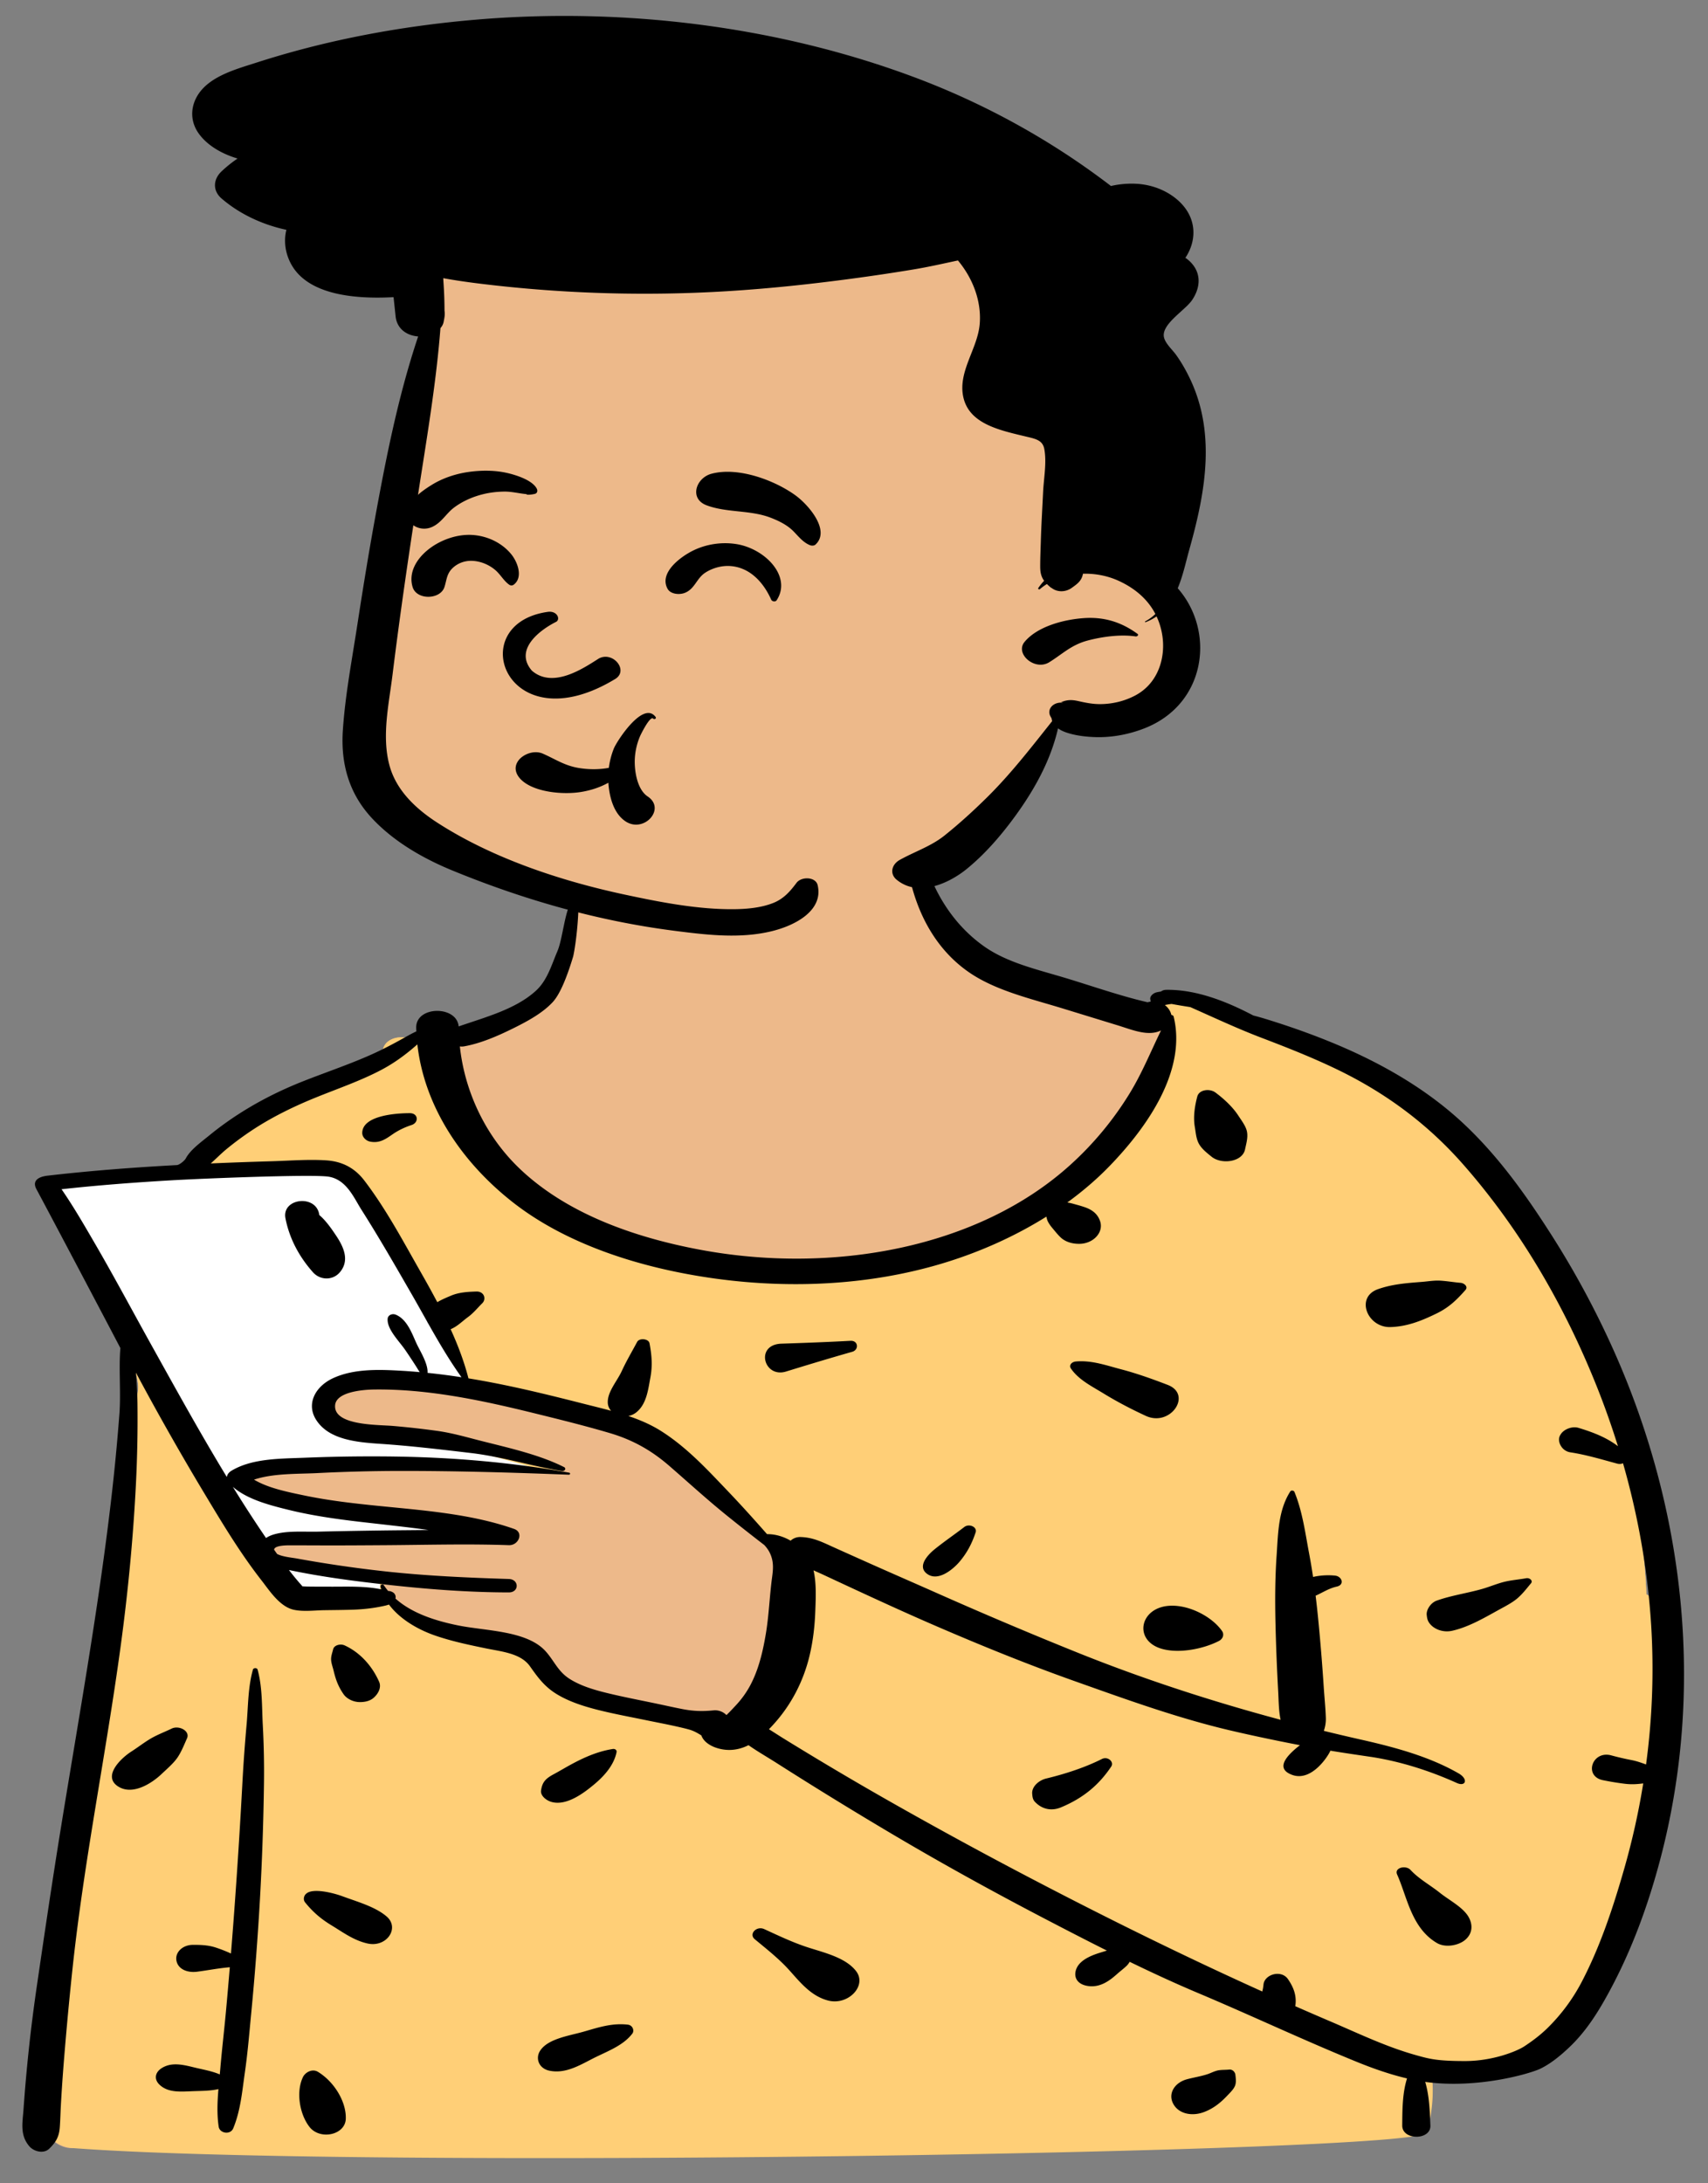 <svg width="392" height="501" fill="none" xmlns="http://www.w3.org/2000/svg"><rect width="100%" height="100%" fill="#808080" stroke="none"/><path fill-rule="evenodd" clip-rule="evenodd" d="M31.186 320.946c1.605-3.63-.738-7.251-2.038-10.763-4.617-12.18 8.012-42.9 16.845-43.349 3.23-6.887 11.85-9.744 18.636-13.71 7.7-3.96 15.19-8.509 23.198-11.981.445-3.28 5.272-4.093 8.224-1.747 8.108-4.156 17.83-3.384 26.521-6.107 6.603-8.796 7.099-18.045 8.847-26.53.762-3.699-.047-7.268 3.02-10.566 10.303-11.942 51.015-17.119 66.025-10.043 8.08-4.152 8.274 3.368 9.558 8.01 1.426 2.322 2.198 4.952 1.959 7.723 3.825 6.584 7.069 14.819 15.107 19.736 10.201 6.239 25.894 8.611 35.839 11.67 1.487-1.179 2.458-2.621 2.913-4.326 15.413 2.761 30.372 7.615 43.285 15.194 14.672 3.536 25.004 13.369 32.476 23.912.823 1.112 1.017 2.245.777 3.286 22.976 27.753 33.942 60.979 35.482 94.537 14.775 7.307-7.023 72.95-12.097 86.578l-.015-.005c-3.292 4.802-7.03 18.507-15.269 17.447-5.651 5.265-14.658 4.23-22.327 4.635 1.249 3.948.635 8.466-.851 12.367-1.759 4.645-10.387 4.802-11.611-.261-76.373 12.227-154.735 2.471-231.966 4.306-22.33.131-44.658.7-66.934 2.011-3.137.184-6.317-2.457-6.104-5.03 4.79-41.989 9.287-97.226 14.643-138.804 1.27-9.482 2.275-19.068 5.857-28.19z" fill="#EDB98A"/><path fill-rule="evenodd" clip-rule="evenodd" d="M265.84 228.963a8.175 8.175 0 01-.08.279l.292.546c1.85 3.517 2.775 6.429 2.775 8.736 0 5.259-28.407 57.306-91.428 52.523-42.014-3.188-67.623-18.917-76.827-47.186l-.539-6.108a27.413 27.413 0 00-3.982 1.643c-2.951-2.346-7.779-1.533-8.224 1.747-8.008 3.472-15.498 8.021-23.198 11.981l-.47.272c-6.708 3.828-15.01 6.709-18.166 13.438l-1.264.066c-8.434.456-20.198 31.103-15.58 43.283 1.299 3.512 3.642 7.133 2.037 10.763-3.582 9.122-4.587 18.708-5.857 28.19-5.356 41.578-9.853 96.815-14.643 138.804-.213 2.573 2.974 4.794 6.104 5.03 64.809 4.898 308.752 1.114 310.511-3.53 1.486-3.902 2.1-10.945.851-14.893 7.669-.405 16.676.63 22.327-4.635 8.239 1.06 11.977-12.645 15.269-17.447l.015.005c5.074-13.628 26.872-79.271 12.097-86.578-1.54-33.558-12.506-66.783-35.482-94.537.23-.998.062-2.08-.677-3.147l-.1-.139c-7.472-10.543-17.804-20.376-32.476-23.912-12.913-7.579-27.872-12.433-43.285-15.194zM79.196 316.826c3.298-2.108 29.213 2.108 48.045 5.897 12.555 2.525 21.3 5.94 26.237 10.245l22.099 19.988 5.592 2.979c0 6.222-.431 12.766-1.293 19.631-.863 6.865-4.665 14.13-11.405 21.794-19.862-4.497-31.739-7.049-35.63-7.656-5.836-.91-10.459-8.806-13.202-11.52-2.744-2.715-13.264-3.017-21.28-5.108-5.344-1.394-9.061-4.955-11.15-10.682-11.681-2.078-19.403-3.463-23.165-4.157-3.763-.693-3.763-2.454 0-5.281l43.744-1.262c-17.46-3.074-28.06-4.823-31.799-5.247-5.61-.635-20.679-4.49-20.679-7.477 0-2.928 22.94-2.875 35.168-2.871h.984c8.028.013 20.826.633 38.394 1.86l-10.217-4.033c-23.053-3.678-36.116-5.517-39.19-5.517-3.074 0-5.252-1.896-6.533-5.686 1.321-2.526 3.081-4.492 5.28-5.897z" fill="#FFCF77"/><path fill-rule="evenodd" clip-rule="evenodd" d="M107.497 317.525l-22.448-41.9c-2.261-4.746-5.312-7.119-9.151-7.119-3.84 0-23.168.449-57.985 1.348-7.125.749-9.538 2.673-7.237 5.771 2.3 3.099 20.557 33.478 54.768 91.138h21.764v-4.369l-24.23-5.583c-2.94-2.57-2.118-3.855 2.466-3.855s20.21-.421 46.88-1.262l-38.145-4.612-18.869-5.98 2.776-3.143 16.093-1.895 52.41 1.895-14.265-3.975-31.875-5.575c-4.18-2.426-6.27-4.828-6.27-7.206 0-2.379 5.598-4.026 16.795-4.94l16.523 1.262z" fill="#fff"/><path fill-rule="evenodd" clip-rule="evenodd" d="M208.762 188.742c-.219-.493-1.112-.427-1.129.126-.351 11.806 3.215 26.233 14.68 34.207 5.885 4.094 13.665 5.968 20.81 8.12l.806.245 12.624 3.875c3.348 1.028 6.96 2.609 9.917 1.157-2.393 4.891-4.402 9.916-7.317 14.629a74.665 74.665 0 01-13.383 16.117c-21.269 19.342-54.929 25.242-85.136 19.574-15.554-2.918-30.69-8.449-41.302-18.537-8.065-7.668-12.699-17.959-13.79-28.11.319.042.653.04.997-.022 3.822-.687 7.68-2.375 11.043-4.031l.324-.16c3.236-1.605 6.609-3.445 8.931-5.939 1.537-1.651 3.113-5.169 4.727-10.555.659-3.037 1.277-9.086 1.172-12.155-.01-.289-1.569-.46-1.736-.159-1.44 2.605-1.906 8.33-3.018 11.042l-.225.541c-1.187 2.832-2.206 6.28-4.668 8.57-4.622 4.299-11.596 6.119-17.821 8.275-.447-4.859-9.864-4.746-9.745.321.007.275.022.549.033.823-.742.336-1.457.721-2.124 1.092l-.652.365c-2.466 1.382-4.95 2.695-7.576 3.868-5.083 2.27-10.464 4.07-15.672 6.131-5.27 2.085-10.197 4.57-14.798 7.543a73.781 73.781 0 00-6.198 4.463l-.533.434c-1.871 1.535-4.305 3.252-5.371 5.269-.235.445-1.412 1.48-2.05 1.514-9.896.535-19.77 1.29-29.604 2.421-2.545.293-3.552 1.375-2.61 3.123 3.233 6.009 15.893 30.006 19.26 36.446-.394 4.732.137 10.302-.217 15.034a487.408 487.408 0 01-2.01 20.697c-2.912 24.635-7.325 49.15-11.312 73.678-1.996 12.275-3.816 24.568-5.612 36.864a373.896 373.896 0 00-2.937 26.48l-.17 2.309c-.234 2.906-.775 5.68 1.407 8.174.99 1.132 3.25 1.769 4.55.484 1.635-1.616 2.243-2.823 2.4-4.945.119-1.625.147-3.257.237-4.883.194-3.525.438-7.048.724-10.57a813.43 813.43 0 011.976-21.104c2.644-24.642 7.669-49.098 11.012-73.68 1.686-12.392 2.883-24.808 3.517-37.268a296.83 296.83 0 00.357-18.674 97.304 97.304 0 00-.355-6.952 635.585 635.585 0 0015.78 27.827l1.305 2.17c3.489 5.791 7.072 11.605 11.265 17.065l.72.93c1.7 2.218 4.02 5.715 7.118 6.415 2.157.488 4.794.144 7.007.109 2.195-.034 4.393-.042 6.587-.115 2.461-.082 4.81-.348 7.188-.877a9.387 9.387 0 001.11-.303c2.396 3.231 6.467 5.692 10.63 7.126 3.334 1.148 6.829 1.936 10.329 2.664l1.236.256c3.752.77 8.045 1.136 10.162 4.123l.491.692c1.574 2.203 3.084 4.138 5.688 5.717 2.803 1.701 6.124 2.77 9.433 3.602 3.387.852 6.854 1.504 10.293 2.203l.937.192c2.271.468 4.562.898 6.819 1.408.963.217 1.943.441 2.888.708 1.106.314 1.91.803 2.783 1.335.784 2.258 4.137 3.484 6.894 3.327 1.448-.083 2.746-.488 3.928-1.081 2.063 1.447 4.334 2.743 6.436 4.083a950.36 950.36 0 0027.416 16.833c11.074 6.536 22.388 12.772 33.896 18.778 4.798 2.504 9.628 5.004 14.506 7.444l-.52.159-1.033.321c-2.441.751-5.16 1.964-5.633 4.311-.375 1.861.887 3.143 3.116 3.371 2.65.269 4.713-1.274 6.363-2.746.728-.65 1.543-1.253 2.241-1.922.284-.273.503-.588.695-.918 4.814 2.337 9.679 4.596 14.621 6.709l1.237.525c12.255 5.164 24.184 10.822 36.544 15.839 3.224 1.309 7.154 2.725 11.252 3.691-1.087 3.473-1.071 7.286-1.098 10.81-.026 3.435 6.598 3.419 6.458 0l-.067-1.651c-.121-2.776-.318-5.657-1.117-8.359 12.072 1.65 24.132-1.935 26.378-3.012 2.478-1.188 4.728-3.088 6.6-4.851 4.007-3.774 6.787-8.297 9.254-12.848 5.283-9.745 9.027-20.162 11.764-30.58 10.09-38.409 5.75-79.518-10.636-116.337a204.107 204.107 0 00-14.466-26.866l-.688-1.072c-5.527-8.575-11.669-17.117-19.472-24.413-8.127-7.601-18.153-13.511-29.069-18.099-5.327-2.239-10.808-4.18-16.411-5.899-.9-.277-1.806-.525-2.714-.761-5.838-3.067-12.924-6.001-20.012-5.886-.481.007-.871.158-1.162.385-.342.049-.684.109-1.026.191-.755.18-1.553.862-1.445 1.563l.037.233c.02.114.045.224.088.332-.253.031-.502.08-.745.149-6.782-1.578-13.454-3.992-20.072-5.939l-1.507-.438c-5.543-1.601-11.229-3.17-15.776-6.337-4.523-3.152-7.924-7.233-10.383-11.646-3.03-5.437-4.386-11.326-6.874-16.907zM72.987 475.475c-1.343-.823-2.93.132-3.433 1.151-1.65 3.343-.835 8.539 1.49 11.496 2.41 3.063 8.177 1.854 8.317-1.857.145-3.869-2.584-8.465-6.374-10.79zm-13.87-92.329c-.12-.435-.94-.431-1.062 0-1.118 3.923-1.092 8.149-1.42 12.171l-.038.446a377.042 377.042 0 00-.961 13.329 1463.19 1463.19 0 01-1.638 26.223 1230.11 1230.11 0 01-.99 12.994 33.894 33.894 0 00-3.413-1.343c-1.763-.587-3.48-.654-5.374-.638-2.307.019-4.044 1.691-3.738 3.554.333 2.028 2.5 2.897 4.75 2.607 2.492-.321 4.995-.819 7.511-1.025-.28 3.348-.57 6.695-.877 10.041-.407 4.429-.937 8.853-1.31 13.284-.036.423-.074.846-.114 1.271-1.5-.643-3.093-.972-4.9-1.378l-.469-.108c-2.622-.621-5.427-1.479-7.854-.026-1.63.977-1.957 2.584-.605 3.873 2.048 1.954 5.08 1.575 7.91 1.476l1.523-.046c1.435-.047 2.759-.122 4.085-.421-.244 2.887-.372 5.784.058 8.629.232 1.537 2.688 1.941 3.338.372 1.698-4.099 2.05-8.519 2.67-12.812.581-4.009.934-8.048 1.314-12.076l.115-1.208a667.016 667.016 0 002.038-26.604c.5-8.877.8-17.753.92-26.639a199.14 199.14 0 00-.218-12.119l-.061-1.21c-.22-4.149-.067-8.552-1.19-12.617zm224.415 92.983c-.065-.567-.616-1.272-1.436-1.184-.755.081-1.533.043-2.281.145-.986.135-1.779.615-2.697.917-1.49.491-3.115.745-4.645 1.147-2.87.755-4.433 3.244-3.245 5.569 1.25 2.444 4.39 2.998 7.103 1.973 2.139-.808 3.733-2.1 5.171-3.596l.408-.426c.62-.642 1.323-1.359 1.583-2.137.253-.759.128-1.637.039-2.408zM144.111 464.64c-3.574-.415-6.627.592-9.934 1.541l-.269.077c-3.366.957-8.277 1.62-10.003 4.459-1.04 1.712-.232 3.986 2.217 4.492 3.88.802 7.358-1.534 10.565-3.107l.169-.082c3.096-1.495 6.291-2.751 8.268-5.329.528-.687.07-1.925-1.013-2.051zm124.775-234.242c1.432.265 2.864.498 4.295.723 5.441 2.403 10.723 4.897 16.341 7.039 5.961 2.272 11.9 4.618 17.562 7.367 11.44 5.553 20.87 12.773 28.662 21.623 13.46 15.287 23.473 32.917 30.638 50.805a185.888 185.888 0 014.946 13.93c-2.577-1.964-5.627-3.171-9.049-4.205-1.45-.439-3.254.303-3.989 1.337-.331.465-.517.925-.483 1.47.076 1.202 1.026 2.569 2.594 2.807 3.655.555 7.209 1.636 10.733 2.587.535.144.994.09 1.36-.08 3.499 12.212 5.688 24.676 6.463 37.215a163.672 163.672 0 01-1.175 31.915c-1.097-.406-2.169-.787-3.371-1.017a63.982 63.982 0 01-4.614-1.073c-4.389-1.187-6.391 4.784-1.905 5.694 1.669.339 3.349.62 5.05.826 1.483.179 2.794.1 4.192-.088a168.661 168.661 0 01-4.384 19.652l-.41 1.416c-2.414 8.267-5.226 16.61-9.294 24.422a42.265 42.265 0 01-7.899 10.667c-1.603 1.571-3.382 2.918-5.321 4.194-1.615 1.063-7.104 3.367-13.605 3.367s-8.261-.507-11.541-1.438c-6.487-1.839-12.645-4.776-18.728-7.392l-.63-.27a822.35 822.35 0 01-8.042-3.484c.338-2.245-.253-4.131-1.673-6.205-1.534-2.243-5.337-1.126-5.62 1.168l-.009.088a10.07 10.07 0 01-.278 1.57c-17.871-8.066-35.362-16.698-52.575-25.692a1064.738 1064.738 0 01-32.868-17.903 761.65 761.65 0 01-16.064-9.382 839.812 839.812 0 01-8.296-5.049c-1.147-.707-2.272-1.449-3.421-2.16.28-.288.552-.575.815-.86 4.291-4.629 7.075-10.147 8.462-15.84.838-3.435 1.242-7.001 1.365-10.503l.055-1.523c.084-2.566.106-5.251-.467-7.737.781.354 1.578.7 2.374 1.072 2.853 1.332 5.709 2.661 8.569 3.983 5.728 2.648 11.473 5.265 17.291 7.777 10.392 4.486 20.886 8.754 31.663 12.579l5.244 1.862c9.102 3.226 18.277 6.394 27.74 8.792 5.337 1.352 13.34 3.026 18.754 4.058-4.349 3.377-4.95 5.647-1.802 6.809 4.722 1.743 8.634-4.942 8.789-5.548 1.663.287 4.868.777 9.616 1.47 6.768 1.076 13.33 3.207 19.38 5.935 2.103.948 2.689-.894.461-2.177-6.516-3.754-14.116-5.878-21.957-7.66l-.385-.087a489.17 489.17 0 01-8.614-2.028c.315-.939.497-1.914.46-2.988-.08-2.395-.337-4.797-.491-7.19a470.801 470.801 0 00-1.222-15.039 217.293 217.293 0 00-.632-5.802c1.536-.679 2.862-1.58 4.575-2.023l.289-.07c1.833-.407 1.214-2.353-.414-2.519a15.903 15.903 0 00-4.395.176c-.225.04-.438.085-.641.136a137.493 137.493 0 00-.9-5.356c-.89-4.696-1.52-9.644-3.373-14.156-.137-.334-.739-.453-.962-.103-2.696 4.225-2.79 9.409-3.093 14.114l-.038.562c-.358 5.134-.378 10.318-.263 15.458.119 5.298.339 10.582.627 15.875.116 2.131.112 4.342.552 6.381-16.04-4.297-31.797-9.441-46.9-15.531a993.106 993.106 0 01-31.657-13.399c-5.231-2.322-10.488-4.607-15.714-6.938a2698.12 2698.12 0 01-5.489-2.457l-2.743-1.233c-2.567-1.154-4.709-2.303-7.699-2.383a3.212 3.212 0 00-2.258.84c-1.607-.939-3.463-1.515-5.412-1.502-2.934-3.339-5.912-6.651-9.009-9.89l-2.288-2.399c-3.96-4.138-8.155-8.339-13.204-11.489-2.254-1.405-4.733-2.459-7.318-3.331a4.188 4.188 0 001.734-.774c2.469-1.887 2.809-5.391 3.311-8.024.52-2.73.319-5.173-.195-7.895-.199-1.057-2.325-1.277-2.844-.306-1.093 2.048-2.251 4.011-3.246 6.082l-.293.625c-1.068 2.331-3.343 4.784-3.193 7.313.041.693.323 1.297.758 1.783-2.17-.594-4.371-1.123-6.538-1.675-6.822-1.737-13.669-3.425-20.622-4.773a197.62 197.62 0 00-5.579-.997c-.978-3.828-2.404-7.585-4.085-11.275 1.592-.672 2.622-1.798 3.993-2.801 1.283-.938 2.164-2.081 3.259-3.158.996-.98.436-2.751-1.354-2.694l-.507.018c-1.855.071-3.652.229-5.334.942l-.599.255c-.822.351-1.722.754-2.523 1.23a229.927 229.927 0 00-3.237-5.9l-1.429-2.518c-3.704-6.553-7.397-13.356-12.047-19.458-2.068-2.713-4.819-4.407-8.767-4.669-4.067-.27-8.294.078-12.366.198-4.72.14-9.44.305-14.155.509 1.208-1.043 2.312-2.205 3.526-3.206a70.43 70.43 0 016.382-4.689c4.43-2.879 9.3-5.252 14.358-7.294 5.06-2.044 10.267-3.825 15.017-6.349 3.005-1.598 5.692-3.608 8.143-5.782 1.542 13.715 9.579 26.457 21.653 36.031 12.541 9.943 29.872 15.405 46.825 17.729 17.292 2.37 35.34 1.5 51.882-3.453 8.53-2.554 16.71-6.203 24.006-10.78.08.398.176.792.366 1.162.254.497.565.92.922 1.357l.636.766c.401.482.81.96 1.265 1.407 1.102 1.082 2.665 1.555 4.347 1.55 3.223-.008 5.663-2.612 4.795-5.187-.544-1.618-1.71-2.592-3.531-3.225a29.51 29.51 0 00-1.751-.533l-.443-.124c-.596-.168-1.187-.328-1.8-.421 3.454-2.513 6.659-5.245 9.529-8.193 9.003-9.247 17.882-22.197 14.872-34.477-.052-.21-.282-.343-.53-.377-.175-.862-.732-1.695-1.494-2.256.513-.111 1.03-.197 1.55-.256zm-93.478 212.316c-1.783-.817-3.625 1.125-2.176 2.324l2.163 1.783c2.008 1.663 3.962 3.343 5.68 5.238l.416.463c2.32 2.6 4.794 5.614 8.595 6.586 4.597 1.175 9.015-3.44 6.353-6.811-2.326-2.945-6.804-4.057-10.665-5.275-3.653-1.152-6.952-2.743-10.366-4.308zm148.309-13.594c-1.048-1.13-3.779-.535-3.064 1.064 2.325 5.192 3.272 12.273 9.142 15.723 1.894 1.112 4.868.601 6.428-.684 1.771-1.46 1.842-3.516.829-5.297-1.236-2.172-4.275-3.748-6.406-5.403l-.191-.15c-2.292-1.835-4.771-3.131-6.738-5.253zm-245.336 5.976c-1.87-.664-6.743-1.956-8.187-.427a.926.926 0 00-.171.184c-.354.508-.407 1.223 0 1.726 1.682 2.084 3.435 3.64 5.827 5.123l.269.164c2.605 1.578 5.051 3.431 8.225 4.143 4.399.987 7.47-3.552 4.382-6.202-2.49-2.135-6.289-3.243-9.586-4.434l-.76-.277zm176.644-29.67c.736-1.095-.767-2.44-2.129-1.754-3.884 1.956-8.408 3.423-12.771 4.478-1.765.426-3.358 1.901-3.227 3.492l.021.241c.052.562.146 1.121.579 1.588 1.52 1.637 3.693 2.268 6.014 1.299 5.173-2.16 8.714-5.175 11.513-9.344zm-113.518-3.318c.095-.461-.314-.817-.883-.728-3.282.513-6.314 1.819-9.132 3.321-1.512.805-2.97 1.69-4.478 2.503-1.863 1.004-2.561 1.834-2.836 3.677-.182 1.216 1.197 2.327 2.461 2.663 3.445.916 7.392-2.088 9.726-4.04l.105-.088c2.443-2.052 4.458-4.479 5.037-7.308zm-98.582-3.188c.748-1.665-1.83-3.046-3.516-2.228-1.588.77-3.31 1.408-4.809 2.29-1.376.811-2.631 1.772-3.951 2.651l-.652.426c-2.421 1.603-6.417 5.569-2.956 7.87 3.295 2.19 7.662-.607 9.873-2.651l.155-.145c1.272-1.211 2.84-2.526 3.763-3.941.869-1.331 1.458-2.859 2.093-4.272zm32.487-128.884c4.125.66 5.807 4.857 7.545 7.592 4.1 6.456 7.871 13.03 11.659 19.612 1.165 2.025 2.3 4.065 3.446 6.102.07.159.16.316.266.472 2.347 4.163 4.763 8.299 7.588 12.251a153.749 153.749 0 00-7.792-1.006c.132-2.024-1.55-4.732-2.382-6.436l-.069-.143c-1.037-2.184-2.124-5.623-4.794-6.756-.89-.377-1.841.096-1.91.903-.202 2.403 2.65 5.153 4.044 7.193a145.157 145.157 0 012.466 3.726c.3.469.551.929.86 1.343-1.346-.12-2.693-.227-4.043-.305l-.88-.05c-5.006-.272-10.323-.349-14.846 1.685-4.196 1.887-6.341 5.915-4.036 9.582 2.872 4.569 9.197 5.175 14.759 5.545 6.946.462 13.909 1.296 20.806 2.109 7.135.841 13.853 3.008 20.881 4.122.654.104 1.061-.601.461-.902-5.544-2.781-12.283-4.311-18.482-5.87l-.501-.126c-3.362-.851-6.648-1.823-10.126-2.306a193.038 193.038 0 00-10.178-1.137l-.331-.025c-3.75-.259-13.315-.17-12.91-4.745.267-3.027 6.24-3.55 8.965-3.586 12.5-.165 25.088 2.568 36.967 5.498l2.652.655c4.864 1.206 9.734 2.447 14.507 3.86 5.408 1.602 9.669 4.1 13.608 7.518 4.368 3.791 8.598 7.667 13.129 11.33a477.925 477.925 0 008.666 6.826c.659.703 1.186 1.468 1.551 2.46.617 1.675.475 3.233.242 4.954-.587 4.347-.717 8.739-1.453 13.073-.682 4.014-1.636 8.176-3.659 11.9a21.6 21.6 0 01-3.031 4.219l-.958 1.026c-.418.446-.885.934-1.376 1.393a3.648 3.648 0 00-2.972-1.077c-2.574.25-4.597.19-7.121-.297-1.954-.377-3.893-.819-5.838-1.227-3.82-.803-7.675-1.534-11.456-2.456l-.65-.161c-2.817-.712-5.635-1.604-7.98-3.103-2.725-1.742-3.563-4.255-5.581-6.428-4.31-4.64-13.622-4.543-19.927-5.814-5.359-1.079-10.515-2.783-14.223-5.987l-.217-.191c.165-.572-.102-1.217-.746-1.513l-.14-.064a1.81 1.81 0 00-.788-.16 14.991 14.991 0 01-.978-1.304c-.249-.378-.87-.1-.788.273.049.223.116.44.18.657-3.592-.761-7.537-.616-11.184-.614l-4.733-.013c-.819-.009-2.04-.042-2.148-.083l-.112-.041c-.295-.105.124.069-.082-.156-.227-.249-.45-.501-.67-.755a63.53 63.53 0 01-2.253-2.776c7.925 1.664 16.136 2.699 24.228 3.562 8.682.927 17.479 1.57 26.238 1.577 2.415.002 2.393-3.002 0-3.077-9.275-.292-18.502-.697-27.715-1.676a284.847 284.847 0 01-14.227-1.887 283.213 283.213 0 01-5.451-.913l-1.359-.244c-.852-.156-3.26-.379-4.435-1.029-.231-.327-.462-.653-.69-.979.112-1.147 3.65-.993 4.48-.995 2.351-.004 4.703.012 7.056.017 4.704.011 9.407-.023 14.112-.054 9.399-.063 18.834-.333 28.225-.002 2.28.08 3.477-2.933 1.224-3.726-9.947-3.499-20.99-4.26-31.611-5.336-5.586-.565-11.175-1.218-16.635-2.363l-1.35-.283c-3.43-.725-7.218-1.608-10.107-3.335 4.342-1.447 9.738-1.282 14.239-1.486l.344-.017a384.056 384.056 0 0118.928-.49c12.918-.015 25.839.362 38.743.867.324.013.39-.409.076-.465-13.263-2.384-26.742-3.533-40.314-3.71a382.921 382.921 0 00-18.96.221l-2.318.089c-5.385.191-11.36.242-15.865 2.922-.687.408-1.05.93-1.106 1.481-6.042-9.925-11.622-20.057-17.225-30.122-4.356-7.826-8.55-15.718-13.064-23.483l-1.462-2.512c-1.957-3.352-3.962-6.704-6.188-9.935 8.325-.917 16.697-1.554 25.073-2.041 7.633-.445 32.537-1.429 36.212-.842zm3.686 107.567c-.95-.435-2.404-.081-2.638.884-.174.718-.471 1.516-.471 2.251 0 .88.382 1.837.586 2.698.468 1.98 1.044 3.59 2.267 5.354.764 1.104 2.308 1.853 3.86 1.824 1.228-.023 2.317-.295 3.16-1.079 1.01-.939 1.704-2.32 1.15-3.584-1.452-3.312-4.12-6.612-7.914-8.348zm201.369-3.305c-2.221-3.206-7.487-6.072-12.083-5.788-6.9.426-8.308 8.082-1.627 9.909 3.993 1.092 9.487-.029 12.98-1.826.942-.484 1.287-1.491.73-2.295zm70.916-10.954c.505-.604-.329-1.295-1.081-1.159-1.668.302-3.465.434-5.098.843-1.673.42-3.292 1.115-4.949 1.593-3.47 1.002-7.178 1.505-10.537 2.714-1.342.484-2.398 2.086-2.274 3.267l.031.277c.075.586.198 1.097.596 1.633 1.069 1.439 3.187 2.182 5.186 1.739 3.708-.82 7.331-2.929 10.493-4.681l.584-.32c1.382-.75 2.867-1.534 3.98-2.5 1.162-1.008 2.117-2.265 3.069-3.406zm-127.47-11.661c.427-1.267-1.486-2.104-2.601-1.248-2.228 1.71-4.557 3.296-6.739 5.05l-.146.119c-1.563 1.294-3.835 3.787-1.804 5.461 2.604 2.145 6.23-1.038 7.626-2.697 1.772-2.104 2.835-4.225 3.664-6.685zM53.437 341.209c3.305 2.885 8.397 4.211 12.88 5.309 5.315 1.302 10.792 2.08 16.274 2.72 5.297.617 10.554 1.17 15.768 1.879-3.944.04-7.887.064-11.822.123-4.537.067-9.072.148-13.609.257-3.303.079-7.18-.295-10.319.717a6.312 6.312 0 00-1.556.742 309.325 309.325 0 01-7.616-11.747zm203.843-26.974c-3.449-.903-6.693-2.101-10.35-1.79-.971.082-1.667.862-1.137 1.632 1.733 2.513 4.551 3.932 7.325 5.613l.244.149c3.036 1.861 6.296 3.556 9.598 5.084 5.685 2.628 10.779-4.895 5.038-7.103-3.454-1.329-7.083-2.633-10.718-3.585zm-62.102-6.532c-5.277.287-10.551.481-15.834.657-6.121.204-4.063 7.965 1.05 6.394 5.05-1.552 10.102-3.084 15.198-4.532 1.551-.44 1.427-2.54-.315-2.522l-.099.003zm135.351-13.807c-1.368-.079-2.748.167-4.117.277l-1.458.116c-3.004.247-5.821.551-8.686 1.558-5.287 1.859-2.448 8.863 2.86 8.702 3.922-.119 7.277-1.507 10.589-3.123 2.896-1.413 4.671-3.181 6.626-5.399.648-.735-.254-1.558-1.136-1.632-1.554-.131-3.124-.409-4.678-.499zM65.515 279.594c.875 4.499 3.047 8.715 6.319 12.386 1.644 1.844 4.531 1.914 6.16 0 2.306-2.709.885-5.811-.852-8.413l-.514-.761c-.778-1.142-1.972-2.808-3.337-3.959l-.023-.117c-.731-4.71-8.654-3.77-7.753.864zm213.441-28.869c-1.315-.976-3.738-.683-4.165.906-.598 2.226-.961 4.733-.57 6.992.212 1.224.291 2.599.876 3.74.628 1.227 1.836 2.17 2.975 3.093 2.272 1.842 7.063 1.233 7.672-1.669l.077-.356c.306-1.373.698-2.841.245-4.201-.343-1.027-1.107-2.075-1.74-3.027l-.134-.203c-1.267-1.945-3.243-3.797-5.236-5.275zM94.034 255.46l-.475.004c-3.672.06-10.386.796-10.421 4.535-.009.882.783 1.795 1.845 1.998 2.195.419 3.614-.65 5.178-1.73 1.28-.882 2.77-1.587 4.32-2.095 1.672-.548 1.563-2.715-.447-2.712z" fill="#000"/><path fill-rule="evenodd" clip-rule="evenodd" d="M99.68 76.557c1.968-9.831-4.49-11.87 0-21.216 9.98-17.315 37.176-16.569 57.133-17.9 22.26-.705 44.789 1.722 65.31 9.09a114.207 114.207 0 0114.135 6.18c3.908 2.033 3.371 5.899.907 8.008 17.768 20.778 7.606 48.668 21.783 70.54 2.619 3.909 6.083 7.415 8.359 11.483 3.461 6.183 3.683 15.043-4.165 19.15-11.052 4.898-17.22-4.801-22.65 9.259-27.121 49.025-81.651 51.786-133.417 26.226-4.478-2.057-9.05-4.382-12.431-7.614-7.677-7.134-6.773-17.166-6.942-26.075a522.627 522.627 0 01-.05-15.664c.242-21.151 8.731-50.49 12.028-71.467z" fill="#EDB98A"/><path fill-rule="evenodd" clip-rule="evenodd" d="M209.937 17.758C178.682 6.05 143.232 1.61 109.138 4.523c-16.829 1.435-33.435 4.514-49.24 9.516l-1.385.442c-3.9 1.24-8.106 2.47-11.07 4.994-3.451 2.934-4.42 7.37-1.953 10.993 1.917 2.815 5.362 4.835 9.036 5.913a28.823 28.823 0 00-3.674 2.942c-1.942 1.826-2.09 4.43 0 6.232 4.026 3.472 9.25 5.984 14.876 7.188-.632 2.521-.29 5.311 1.065 7.824 3.89 7.212 14.847 8.072 23.28 7.643l.254-.013.47 4.431c.249 2.362 1.961 4.192 4.866 4.554.102.013.205.021.306.03-4.597 13.728-7.374 27.88-9.938 41.95-1.34 7.344-2.538 14.705-3.686 22.071l-.38 2.456c-1.224 7.941-2.753 15.963-3.283 23.963-.474 7.26 1.203 14.191 6.62 20.049 4.862 5.252 11.492 9.187 18.622 12.108 16.109 6.603 33.065 11.519 50.881 13.8l1.188.151c6.878.867 13.964 1.597 20.767.025 5.977-1.38 12.246-4.94 10.896-10.66-.454-1.931-3.726-2.016-4.847-.522l-.259.343c-1.344 1.761-2.817 3.399-5.164 4.307-2.746 1.07-5.931 1.368-8.933 1.398-8.383.08-17.113-1.645-25.186-3.375-15.074-3.232-30.557-8.501-42.905-16.485-5.254-3.392-9.474-7.634-10.962-13.092-1.84-6.73-.148-14.086.688-20.849 1.72-13.955 3.767-27.885 5.927-41.798l.433-2.783c1.819-11.632 3.73-23.269 4.638-34.968.377-.425.631-.91.733-1.44l.143-.761c.122-.652.143-1.25.056-1.801a93.488 93.488 0 00-.224-6.326 43.776 43.776 0 01-.061-1.132c2.66.484 5.341.876 8.031 1.208a310.308 310.308 0 0057.201 1.772c9.515-.586 18.958-1.591 28.371-2.85a451.475 451.475 0 0014.326-2.137c3.439-.568 6.808-1.339 10.192-2.062 3.491 4.196 5.377 9.36 5.01 14.43-.413 5.787-5.081 11.035-3.772 16.948 1.23 5.534 6.971 7.25 12.639 8.62l2.411.575c1.854.447 3.201.879 3.537 2.719.575 3.161-.133 6.717-.281 9.894-.178 3.759-.412 7.517-.52 11.275-.056 1.944-.147 3.897-.142 5.841.005 1.381.255 2.323.902 3.215-.5.518-.948 1.078-1.346 1.671-.127.194.189.4.377.24a12.8 12.8 0 011.606-1.174c.285.291.616.585 1.004.901l.03-.034c1.213.998 3.14 1.094 4.644.034l.394-.283c1.101-.796 1.857-1.46 2.163-2.777a2.33 2.33 0 00.041-.202c2.798-.08 5.642.467 8.159 1.616 3.991 1.823 6.799 4.419 8.46 7.626a10.32 10.32 0 01-2.339 1.692c-.128.071-.015.227.122.172a11.595 11.595 0 002.487-1.317 16.025 16.025 0 011.269 4.053c.897 5.067-.703 11.258-6.248 14.145-2.4 1.25-5.142 1.927-7.986 1.936-1.385.003-2.584-.19-3.929-.463-.912-.186-1.819-.455-2.772-.455a5.14 5.14 0 00-2.268.505l.193.014c.471.037.381.053-.275.053-2.038.072-3.205 1.781-2.268 3.266l.123.23.066.115.074.394.023.116.028.079a.264.264 0 00.018.038l-3.058 3.85c-3.748 4.71-7.58 9.402-11.941 13.704-3.057 3.017-6.299 5.976-9.723 8.716-3.078 2.462-6.768 3.649-10.254 5.584-1.861 1.027-2.405 3.178-.714 4.562 4.964 4.07 11.992.838 16.064-2.47 3.853-3.135 7.181-6.906 10.05-10.681 5.091-6.713 9.143-13.85 10.916-21.598.739.56 1.682.909 2.635 1.183 1.911.547 4.016.774 6.034.833 3.868.105 7.741-.669 11.222-2.041 14.162-5.577 16.242-22.276 7.583-32.124 1.168-2.796 1.82-5.829 2.528-8.416l.322-1.157c3.58-12.917 5.985-26.516-.363-39.174-.815-1.633-1.733-3.223-2.818-4.747-.872-1.224-2.37-2.53-2.783-3.922-.917-3.06 4.745-6.275 6.396-8.703 1.942-2.85 2.217-6.212-.428-8.817a7.636 7.636 0 00-1.101-.896c2.507-3.754 2.625-8.476-.678-12.18-2.171-2.44-5.483-4.15-9.102-4.667-2.211-.316-4.872-.198-7.303.366-13.311-10.205-28.498-18.732-45.035-24.927zm51.116 127.698c-3.553-2.588-7.477-3.943-12.319-3.602-4.867.345-10.727 2.007-13.586 5.454-2.258 2.723 2.344 6.717 5.657 4.672 3.017-1.865 5.03-3.969 8.775-4.971 3.364-.896 7.528-1.473 11.05-.959.387.055.774-.341.423-.594z" fill="#000"/><path fill-rule="evenodd" clip-rule="evenodd" d="M150.471 164.544c-2.857-3.873-8.947 5.614-9.594 7.245a18.286 18.286 0 00-1.143 4.423c-2.215.409-4.515.41-6.785.051-3.373-.533-5.435-2.027-8.366-3.31-2.025-.887-4.577.153-5.63 1.623-1.238 1.731-.449 3.527 1.18 4.818 3.089 2.446 9.167 3.008 13.2 2.359 2.31-.373 4.428-1.087 6.298-2.124.012.193.02.387.039.58l.035.336c.31 2.713 1.215 6.126 3.773 7.891 4.195 2.897 9.372-2.674 5.296-5.567l-.126-.087c-2.534-1.687-3.087-6.213-2.95-8.706a15.237 15.237 0 011.072-4.825l.129-.308c.187-.438 2.234-4.591 2.973-4.062l.035.03c.305.3.798-.05.564-.367zm-22.811-21.853c-3.856 1.932-9.732 6.436-5.584 11.225 4.884 4.223 11.915-.619 15.38-2.808 3.213-1.697 6.822 2.667 3.841 4.649-25.036 15.275-35.197-12.561-15.587-15.337 2.159-.306 2.961 1.674 1.95 2.271zm41.181-17.855c-3.769-.551-7.63.221-10.748 2.039l-.237.14c-3.005 1.811-6.366 4.99-4.642 8.112.692 1.253 2.764 1.449 4.079.881 2.19-.946 2.587-3.273 4.54-4.562 1.602-1.056 3.759-1.696 5.823-1.542 4.847.363 7.828 4.303 9.334 7.698.192.434.966.603 1.268.136 3.55-5.467-2.734-11.925-9.417-12.902zm-60.37-2.063c-7.22-.491-15.67 5.677-13.77 11.957.912 3.013 6.336 2.927 7.3 0 .531-1.61.478-3.035 1.885-4.373 1.161-1.104 2.811-1.746 4.585-1.647 1.955.109 3.758.914 5.128 2.045 1.238 1.022 1.978 2.517 3.26 3.422a.887.887 0 001.049 0c2.206-1.676.882-5.166-.517-6.916-2.002-2.504-5.262-4.24-8.92-4.488zm74.119-9.075c-4.632-3.378-13.047-6.641-19.293-4.978-3.591.955-5.156 5.723-1.147 7.234 4.641 1.75 9.993 1.038 14.718 2.852 1.984.762 3.85 1.715 5.231 3.111 1.089 1.101 2.196 2.55 3.77 3.185.413.167.974.171 1.305-.139 3.45-3.216-1.571-9.068-4.584-11.265zm-66.159-5.146c-2.862-.662-6.038-.649-8.946-.233-2.907.416-5.858 1.409-8.231 2.857l-.276.169c-2.59 1.609-5.682 3.95-5.516 6.8.138 2.38 3.176 3.99 5.799 2.742 2.138-1.017 3.144-3.055 4.955-4.411 1.494-1.12 3.248-2.003 5.121-2.622 2.079-.687 4.162-1.009 6.394-1.04 1.719-.023 3.448.441 5.134.59-.139.235 1.194.125 1.958-.083.566-.199.569-.788.373-1.171-.973-1.895-4.513-3.078-6.765-3.598z" fill="#000"/></svg>